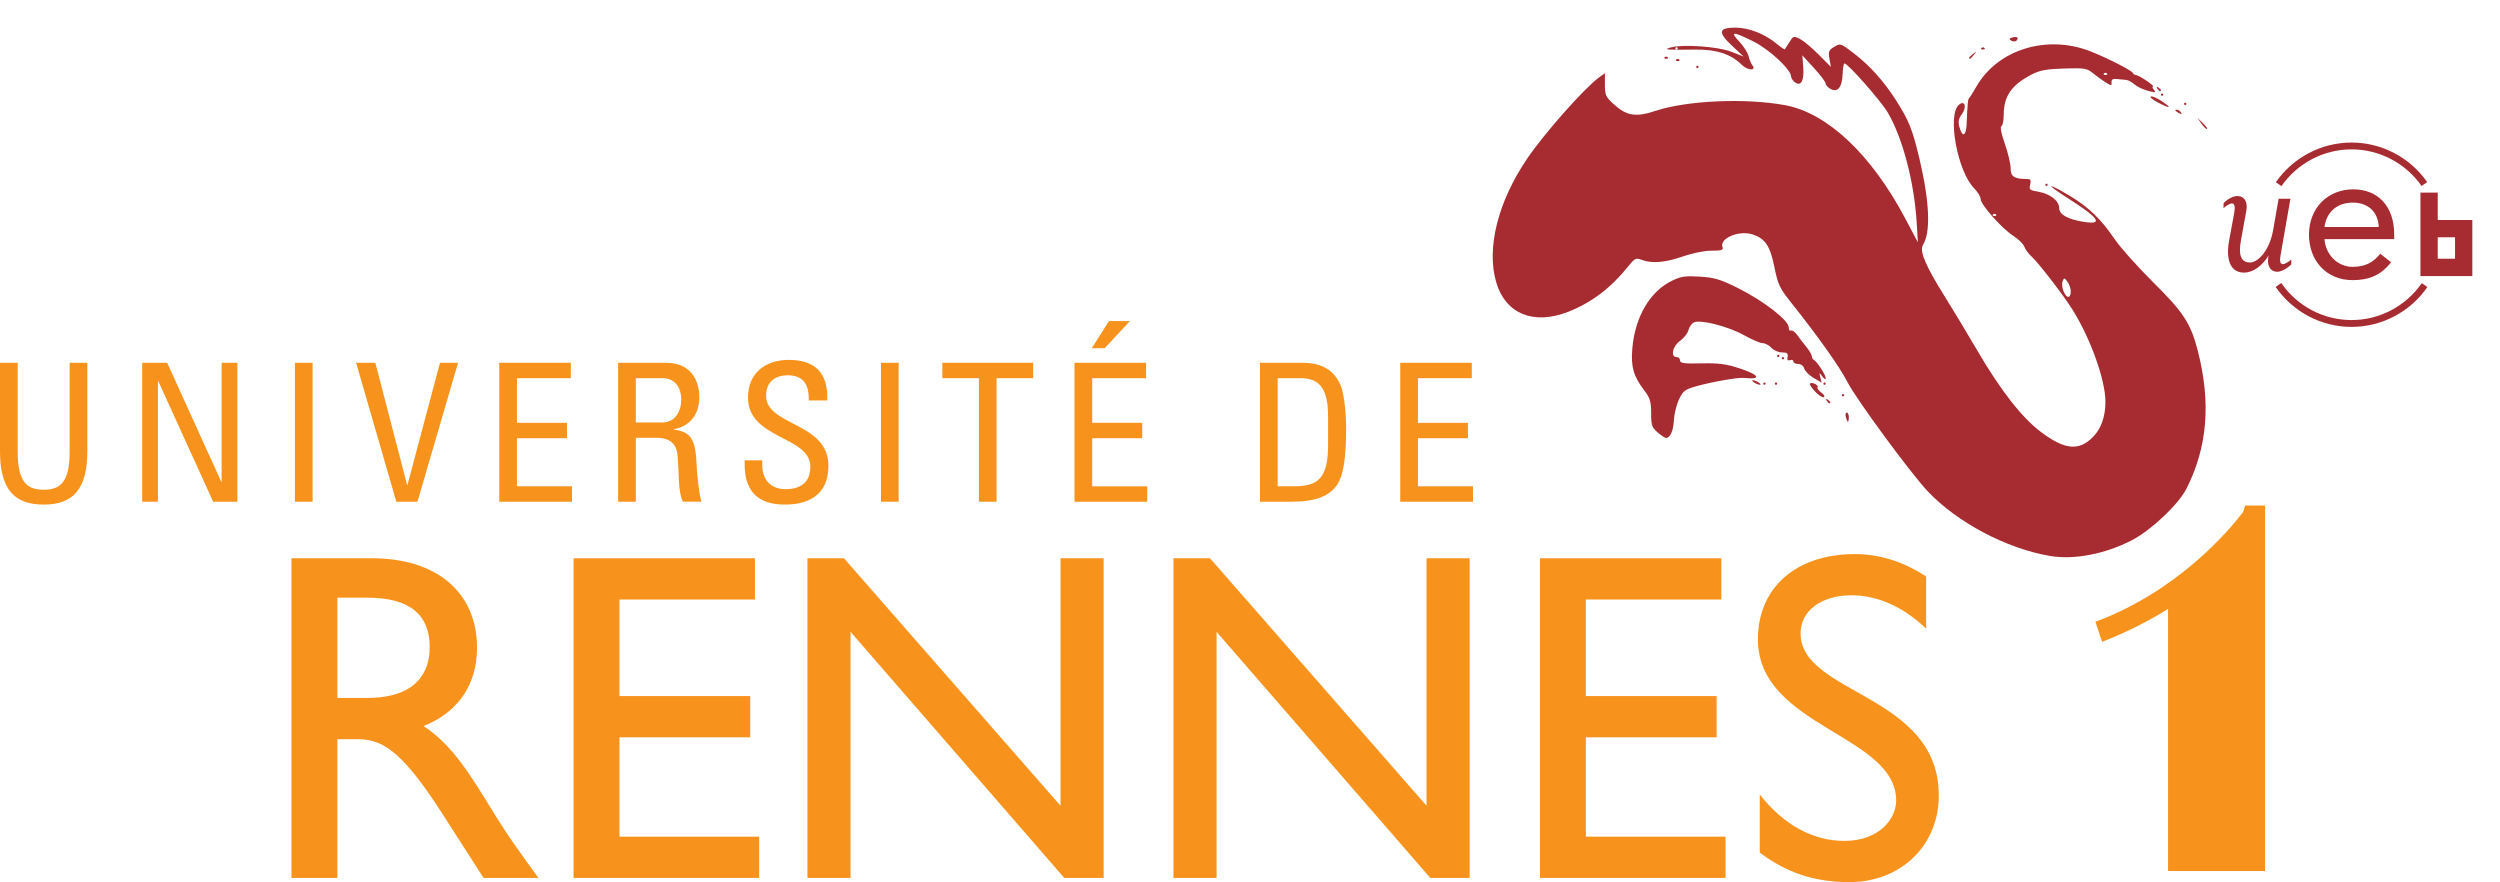 <?xml version="1.0" encoding="UTF-8" standalone="no"?>
<!-- Created with Inkscape (http://www.inkscape.org/) -->

<svg
   xmlns:dc="http://purl.org/dc/elements/1.1/"
   xmlns:cc="http://creativecommons.org/ns#"
   xmlns:rdf="http://www.w3.org/1999/02/22-rdf-syntax-ns#"
   xmlns:svg="http://www.w3.org/2000/svg"
   xmlns="http://www.w3.org/2000/svg"
   xmlns:sodipodi="http://sodipodi.sourceforge.net/DTD/sodipodi-0.dtd"
   xmlns:inkscape="http://www.inkscape.org/namespaces/inkscape"
   width="180.576"
   height="63.715"
   id="svg3198"
   sodipodi:version="0.32"
   inkscape:version="0.48.0 r9654"
   version="1.0"
   sodipodi:docname="univ-rennes1.svg"
   inkscape:output_extension="org.inkscape.output.svg.inkscape">
  <defs
     id="defs3200">
    <inkscape:perspective
       sodipodi:type="inkscape:persp3d"
       inkscape:vp_x="0 : 526.18109 : 1"
       inkscape:vp_y="0 : 1000 : 0"
       inkscape:vp_z="744.09448 : 526.18109 : 1"
       inkscape:persp3d-origin="372.04724 : 350.78739 : 1"
       id="perspective3206" />
  </defs>
  <sodipodi:namedview
     id="base"
     pagecolor="#ffffff"
     bordercolor="#666666"
     borderopacity="1.0"
     inkscape:pageopacity="0.0"
     inkscape:pageshadow="2"
     inkscape:zoom="5.214065"
     inkscape:cx="100.91717"
     inkscape:cy="40.470299"
     inkscape:document-units="px"
     inkscape:current-layer="layer1"
     showgrid="false"
     inkscape:window-width="1347"
     inkscape:window-height="893"
     inkscape:window-x="1375"
     inkscape:window-y="45"
     fit-margin-top="2"
     fit-margin-left="0"
     fit-margin-right="2"
     fit-margin-bottom="0"
     inkscape:window-maximized="0" />
  <g
     inkscape:label="Calque 1"
     inkscape:groupmode="layer"
     id="layer1"
     transform="translate(-310.712,-381.202)">
    <path
       d="m 310.712,407.406 1.279,0 0,6.42 c 0,2.196 0.667,2.752 1.876,2.752 1.209,0 1.876,-0.556 1.876,-2.752 l 0,-6.42 1.277,0 0,6.365 c 0,2.779 -1.028,3.877 -3.154,3.877 -2.126,0 -3.155,-1.099 -3.155,-3.877 l 0,-6.365"
       style="fill:#f7931d;fill-opacity:1;fill-rule:nonzero;stroke:none"
       id="path13"
       inkscape:connector-curvature="0" />
    <path
       d="m 327.859,407.406 0,10.034 -1.75,0 -3.96,-8.699 -0.029,0 0,8.699 -1.139,0 0,-10.034 1.806,0 3.905,8.589 0.028,0 0,-8.589 1.139,0"
       style="fill:#f7931d;fill-opacity:1;fill-rule:nonzero;stroke:none"
       id="path15"
       inkscape:connector-curvature="0" />
    <path
       d="m 332.014,417.44 1.278,0 0,-10.033 -1.278,0 0,10.033 z"
       style="fill:#f7931d;fill-opacity:1;fill-rule:nonzero;stroke:none"
       id="path17"
       inkscape:connector-curvature="0" />
    <path
       d="m 340.867,417.44 -1.528,0 -2.905,-10.034 1.39,0 2.292,8.824 0.028,0 2.349,-8.824 1.306,0 -2.933,10.034"
       style="fill:#f7931d;fill-opacity:1;fill-rule:nonzero;stroke:none"
       id="path19"
       inkscape:connector-curvature="0" />
    <path
       d="m 346.773,417.44 0,-10.034 5.17,0 0,1.113 -3.891,0 0,3.224 3.613,0 0,1.111 -3.613,0 0,3.474 3.974,0 0,1.113 -5.253,0"
       style="fill:#f7931d;fill-opacity:1;fill-rule:nonzero;stroke:none"
       id="path21"
       inkscape:connector-curvature="0" />
    <path
       d="m 356.639,412.826 0,4.614 -1.279,0 0,-10.034 3.461,0 c 1.779,0 2.404,1.251 2.404,2.501 0,1.181 -0.652,2.085 -1.835,2.294 l 0,0.028 c 1.154,0.18 1.571,0.57 1.64,2.585 0.014,0.43 0.152,2.001 0.347,2.626 l -1.334,0 c -0.361,-0.695 -0.278,-2.001 -0.389,-3.335 -0.098,-1.222 -1.084,-1.279 -1.515,-1.279 l -1.501,0 z m 0,-1.111 1.919,0 c 0.916,0 1.361,-0.792 1.361,-1.669 0,-0.721 -0.361,-1.528 -1.347,-1.528 l -1.933,0 0,3.196"
       style="fill:#f7931d;fill-opacity:1;fill-rule:nonzero;stroke:none"
       id="path23"
       inkscape:connector-curvature="0" />
    <path
       d="m 365.769,414.452 0,0.291 c 0,1.363 0.863,1.792 1.681,1.792 1.015,0 1.794,-0.43 1.794,-1.625 0,-2.224 -4.503,-1.974 -4.503,-4.99 0,-1.778 1.265,-2.723 2.946,-2.723 1.834,0 2.862,0.889 2.779,2.931 l -1.334,0 c 0.014,-1.097 -0.334,-1.82 -1.543,-1.82 -0.765,0 -1.542,0.389 -1.542,1.472 0,2.21 4.502,1.89 4.502,5.072 0,2.112 -1.459,2.794 -3.112,2.794 -2.96,0.028 -2.96,-2.239 -2.933,-3.196 l 1.264,0"
       style="fill:#f7931d;fill-opacity:1;fill-rule:nonzero;stroke:none"
       id="path25"
       inkscape:connector-curvature="0" />
    <path
       d="m 374.344,417.44 1.278,0 0,-10.033 -1.278,0 0,10.033 z"
       style="fill:#f7931d;fill-opacity:1;fill-rule:nonzero;stroke:none"
       id="path27"
       inkscape:connector-curvature="0" />
    <path
       d="m 385.337,407.406 0,1.113 -2.641,0 0,8.921 -1.278,0 0,-8.921 -2.641,0 0,-1.113 6.56,0"
       style="fill:#f7931d;fill-opacity:1;fill-rule:nonzero;stroke:none"
       id="path29"
       inkscape:connector-curvature="0" />
    <path
       d="m 388.324,417.44 0,-10.034 5.17,0 0,1.113 -3.891,0 0,3.224 3.612,0 0,1.111 -3.612,0 0,3.474 3.974,0 0,1.113 -5.253,0 z m 4.003,-13.049 -1.82,1.959 -0.932,0 1.238,-1.959 1.515,0"
       style="fill:#f7931d;fill-opacity:1;fill-rule:nonzero;stroke:none"
       id="path31"
       inkscape:connector-curvature="0" />
    <path
       d="m 401.721,407.406 3.085,0 c 1.279,0 2.195,0.459 2.696,1.529 0.403,0.848 0.444,2.849 0.444,3.169 0,2.14 -0.194,3.376 -0.611,4.044 -0.542,0.861 -1.556,1.292 -3.308,1.292 l -2.306,0 0,-10.034 z m 1.279,8.921 1.209,0 c 1.779,0 2.431,-0.666 2.431,-3.001 l 0,-2.029 c 0,-2.029 -0.625,-2.779 -1.96,-2.779 l -1.68,0 0,7.809"
       style="fill:#f7931d;fill-opacity:1;fill-rule:nonzero;stroke:none"
       id="path33"
       inkscape:connector-curvature="0" />
    <path
       d="m 411.851,417.44 0,-10.034 5.17,0 0,1.113 -3.891,0 0,3.224 3.612,0 0,1.111 -3.612,0 0,3.474 3.975,0 0,1.113 -5.254,0"
       style="fill:#f7931d;fill-opacity:1;fill-rule:nonzero;stroke:none"
       id="path35"
       inkscape:connector-curvature="0" />
    <path
       d="m 337.586,421.526 c 4.671,0 7.582,2.47 7.582,6.465 0,2.675 -1.387,4.671 -3.86,5.654 2.1,1.387 3.385,3.521 5.146,6.399 0.983,1.59 1.558,2.369 3.148,4.57 l -3.96,0 -3.046,-4.74 c -3.047,-4.74 -4.435,-5.28 -6.128,-5.28 l -1.387,0 0,10.02 -3.317,0 0,-23.087 5.822,0 z m -2.505,10.088 2.131,0 c 3.555,0 4.571,-1.829 4.537,-3.757 -0.034,-2.166 -1.32,-3.486 -4.537,-3.486 l -2.131,0 0,7.244"
       style="fill:#f7931d;fill-opacity:1;fill-rule:nonzero;stroke:none"
       id="path37"
       inkscape:connector-curvature="0" />
    <path
       d="m 365.242,424.505 -9.784,0 0,6.974 9.446,0 0,2.979 -9.446,0 0,7.176 10.089,0 0,2.98 -13.406,0 0,-23.087 13.101,0 0,2.979"
       style="fill:#f7931d;fill-opacity:1;fill-rule:nonzero;stroke:none"
       id="path39"
       inkscape:connector-curvature="0" />
    <path
       d="m 390.428,444.614 -2.844,0 -15.436,-17.774 0,17.774 -3.114,0 0,-23.087 2.639,0 15.641,17.874 0,-17.874 3.114,0 0,23.087"
       style="fill:#f7931d;fill-opacity:1;fill-rule:nonzero;stroke:none"
       id="path41"
       inkscape:connector-curvature="0" />
    <path
       d="m 416.866,444.614 -2.844,0 -15.436,-17.774 0,17.774 -3.114,0 0,-23.087 2.64,0 15.64,17.874 0,-17.874 3.114,0 0,23.087"
       style="fill:#f7931d;fill-opacity:1;fill-rule:nonzero;stroke:none"
       id="path43"
       inkscape:connector-curvature="0" />
    <path
       d="m 435.044,424.505 -9.784,0 0,6.974 9.446,0 0,2.979 -9.446,0 0,7.176 10.089,0 0,2.98 -13.405,0 0,-23.087 13.1,0 0,2.979"
       style="fill:#f7931d;fill-opacity:1;fill-rule:nonzero;stroke:none"
       id="path45"
       inkscape:connector-curvature="0" />
    <path
       d="m 449.837,426.604 c -1.962,-1.861 -3.857,-2.404 -5.415,-2.404 -2.134,0 -3.656,1.117 -3.656,2.741 0,4.436 9.986,4.367 9.986,11.714 0,3.623 -2.743,6.263 -6.465,6.263 -2.505,0 -4.537,-0.677 -6.466,-2.132 l 0,-4.197 c 1.691,2.166 3.826,3.351 6.093,3.351 2.574,0 3.759,-1.625 3.759,-2.911 0,-4.774 -9.986,-5.315 -9.986,-11.645 0,-3.757 2.776,-6.161 7.008,-6.161 1.76,0 3.521,0.542 5.144,1.625 l 0,3.757"
       style="fill:#f7931d;fill-opacity:1;fill-rule:nonzero;stroke:none"
       id="path47"
       inkscape:connector-curvature="0" />
    <path
       d="m 474.339,418.575 -0.019,-0.011 0,-0.848 -1.435,0 -0.154,0.476 c -1.089,1.419 -4.751,5.715 -10.665,7.924 l 0.481,1.446 c 1.831,-0.714 3.404,-1.532 4.764,-2.375 l 0,18.93 7.009,0 0,-25.514 c 0.005,-0.007 0.018,-0.024 0.019,-0.029"
       style="fill:#f7931d;fill-opacity:1;fill-rule:nonzero;stroke:none"
       id="path49"
       inkscape:connector-curvature="0" />
    <g
       id="g3271">
      <path
         id="path107"
         style="fill:#a72c31;fill-opacity:1;fill-rule:nonzero;stroke:none"
         d="m 475.208,400.831 c -0.535,0 -0.748,-0.456 -0.657,-1.066 l 0.031,-0.122 c -0.441,0.733 -1.112,1.25 -1.784,1.25 -1.021,0 -1.31,-0.991 -1.081,-2.286 l 0.381,-2.072 c 0.06,-0.366 0.03,-0.641 -0.169,-0.641 -0.182,0 -0.502,0.229 -0.609,0.351 l 0,-0.366 c 0.289,-0.305 0.7,-0.519 0.99,-0.519 0.534,0 0.763,0.443 0.656,1.052 l -0.383,2.119 c -0.182,0.991 -0.075,1.631 0.656,1.631 0.504,0 1.373,-0.748 1.661,-2.333 l 0.396,-2.271 0.854,0 -0.716,4.101 c -0.06,0.35 -0.045,0.624 0.169,0.624 0.168,0 0.487,-0.229 0.61,-0.335 l 0,0.35 c -0.306,0.305 -0.734,0.534 -1.006,0.534"
         inkscape:connector-curvature="0" />
      <path
         id="path109"
         style="fill:#a72c31;fill-opacity:1;fill-rule:nonzero;stroke:none"
         d="m 483.422,400.142 c -0.734,0.946 -1.613,1.294 -2.773,1.294 -1.959,0 -3.159,-1.468 -3.159,-3.279 0,-1.934 1.36,-3.28 3.2,-3.28 1.759,0 2.957,1.2 2.957,3.266 l 0,0.333 -5.037,0 c 0.08,1.08 0.906,2 2.039,2 0.894,0 1.493,-0.32 1.986,-0.946 l 0.786,0.613 z m -0.892,-2.546 c -0.04,-1.052 -0.733,-1.759 -1.88,-1.759 -1.146,0 -1.906,0.706 -2.039,1.759 l 3.919,0"
         inkscape:connector-curvature="0" />
      <path
         id="path111"
         style="fill:#a72c31;fill-opacity:1;fill-rule:nonzero;stroke:none"
         d="m 485.542,401.14 0,-6.026 1.249,0 0,1.978 2.498,0 0,4.049 -3.746,0 z m 2.498,-2.8 -1.249,0 0,1.551 1.249,0 0,-1.551"
         inkscape:connector-curvature="0" />
      <path
         id="path113"
         style="fill:#a72c31;fill-opacity:1;fill-rule:nonzero;stroke:none"
         d="m 475.503,394.647 c 1.155,-1.664 3.049,-2.656 5.064,-2.656 2.01,0 3.9,0.989 5.056,2.646 l 0.406,-0.282 c -1.249,-1.79 -3.291,-2.857 -5.463,-2.857 -2.178,0 -4.223,1.071 -5.471,2.869 l 0.407,0.281 z m 10.134,7.008 c -1.156,1.669 -3.051,2.665 -5.07,2.665 -2.026,0 -3.924,-1 -5.079,-2.675 l -0.406,0.281 c 1.248,1.809 3.297,2.888 5.485,2.888 2.18,0 4.229,-1.075 5.476,-2.879 l -0.406,-0.28"
         inkscape:connector-curvature="0" />
    </g>
    <g
       transform="matrix(0.167,0,0,0.167,374.768,352.225)"
       id="layer1-9"
       inkscape:label="Layer 1">
      <path
         inkscape:connector-curvature="0"
         id="path3536"
         d=""
         style="fill:#000000" />
      <path
         sodipodi:nodetypes="csssssssssssssscssssscssssscscssssssssccsscssscssscsssssssssscscsscssssscsscsssssscscsssssccsscssssssssssccsscssccscccscssssssssssssssssscssscsssssssssssssssssssssssssssssssssccscsssssssssssssssssssssssssssssssssssssssssccsccsccsscssssssssssssccscsssssccscccscsccsccscccsc"
         inkscape:connector-curvature="0"
         id="path3554"
         d="m 502.873,413.938 c -18.781,-3.269 -39.85,-14.428 -52.62,-27.87 -7.236,-7.617 -31.147,-40.136 -34.712,-47.209 -3.195,-6.338 -12.684,-19.737 -24.375,-34.418 -5.014,-6.296 -5.745,-7.841 -7.27,-15.371 -1.865,-9.207 -3.959,-12.361 -9.399,-14.156 -5.897,-1.946 -14.526,1.697 -13.061,5.514 0.473,1.233 -0.399,1.513 -4.714,1.513 -3.072,0 -8.297,1.049 -12.45,2.5 -7.636,2.668 -13.378,3.141 -17.787,1.464 -2.483,-0.944 -2.993,-0.701 -5.768,2.75 -7.565,9.406 -15.771,15.65 -25.809,19.637 -15.033,5.97 -27.255,1.058 -31.305,-12.58 -4.374,-14.73 0.652,-34.888 13.369,-53.614 7.443,-10.96 24.76,-30.512 31.106,-35.121 l 2.5,-1.816 0,4.967 c 0,4.439 0.388,5.323 3.656,8.317 5.69,5.214 9.663,5.875 18.215,3.028 13.592,-4.525 38.951,-5.636 56.13,-2.459 18.196,3.365 37.253,21.331 51.84,48.871 l 5.532,10.444 -0.51,-8.444 c -1.068,-17.677 -6.105,-36.849 -12.541,-47.726 -3.019,-5.102 -17.225,-21.218 -18.703,-21.218 -0.34,1e-5 -0.698,2.09 -0.797,4.643 -0.22,5.694 -2.138,8.06 -5.204,6.419 -1.164,-0.623 -2.122,-1.679 -2.128,-2.348 -0.006,-0.668 -2.28,-3.69 -5.053,-6.715 l -5.042,-5.5 0.406,5.249 c 0.457,5.91 -1.108,8.485 -3.8,6.251 -0.825,-0.685 -1.5,-1.76 -1.5,-2.39 0,-2.934 -9.359,-11.652 -16.165,-15.056 -8.97,-4.487 -10.448,-4.484 -6.205,0.015 1.852,1.963 3.654,4.776 4.006,6.25 0.352,1.474 1.078,3.238 1.614,3.919 2.024,2.571 -2.027,2.395 -4.623,-0.202 -4.666,-4.666 -11.121,-6.704 -20.628,-6.513 -4.675,0.094 -9.4,0.088 -10.5,-0.012 -1.684,-0.154 -1.605,-0.298 0.5,-0.912 5.072,-1.479 20.242,-0.43 26,1.798 l 5.5,2.128 -4.827,-4.495 c -6.434,-5.991 -6.088,-8.04 1.352,-8.005 5.917,0.027 12.804,2.777 18.086,7.222 1.635,1.376 3.09,2.333 3.234,2.127 0.143,-0.206 1.038,-1.617 1.988,-3.135 1.653,-2.641 1.85,-2.697 4.567,-1.292 1.562,0.808 5.203,3.85 8.091,6.76 l 5.251,5.292 -0.623,-3.517 c -0.545,-3.077 -0.285,-3.722 2.077,-5.156 2.653,-1.61 2.8,-1.561 8.398,2.746 7.071,5.441 12.947,11.981 18.354,20.427 5.567,8.696 7.091,12.523 10.159,25.5 4.352,18.412 4.877,31.6 1.473,37.013 -1.627,2.587 1.157,9.146 9.566,22.54 3.262,5.196 9.618,15.754 14.124,23.462 9.895,16.927 19.155,28.756 27.312,34.888 10.281,7.729 16.378,8.337 22.474,2.241 3.53,-3.53 5.43,-8.852 5.439,-15.234 0.013,-9.423 -6.389,-27.351 -14.251,-39.91 -3.966,-6.335 -14.788,-20.372 -17.732,-23 -1.232,-1.1 -2.622,-2.996 -3.087,-4.213 -0.466,-1.217 -2.591,-3.315 -4.724,-4.661 -4.879,-3.08 -14.167,-13.525 -14.186,-15.953 -0.01,-1.005 -1.252,-3.077 -2.764,-4.605 -7.306,-7.38 -11.774,-31.899 -6.596,-36.197 2.544,-2.111 3.512,0.98 1.265,4.041 -1.433,1.951 -1.704,3.309 -1.105,5.522 1.281,4.735 2.9,4.144 3.137,-1.145 0.424,-9.437 0.556,-10.796 1.096,-11.289 0.301,-0.275 1.739,-2.563 3.195,-5.084 9.269,-16.053 30.66,-22.551 49.505,-15.039 7.413,2.955 17.69,8.21 18.085,9.248 0.183,0.481 0.77,0.875 1.303,0.875 0.533,0 2.625,1.125 4.649,2.5 2.023,1.375 3.295,2.5 2.825,2.5 -0.47,0 -0.317,0.648 0.34,1.439 1.027,1.237 0.657,1.294 -2.627,0.404 -2.102,-0.569 -4.722,-1.834 -5.822,-2.809 -1.1,-0.976 -2.675,-1.827 -3.5,-1.892 -0.825,-0.065 -2.625,-0.236 -4,-0.38 -1.825,-0.192 -2.465,0.195 -2.37,1.432 0.121,1.582 -0.045,1.585 -2.5,0.043 -1.446,-0.908 -3.925,-2.703 -5.509,-3.988 -2.643,-2.145 -3.668,-2.313 -12.5,-2.04 -7.751,0.239 -10.495,0.752 -14.121,2.637 -8.698,4.522 -12,9.349 -12,17.539 0,2.447 -0.461,4.602 -1.024,4.79 -0.616,0.205 -0.018,3.221 1.5,7.565 1.388,3.973 2.524,8.754 2.524,10.625 0,3.558 1.512,4.59 6.769,4.622 1.893,0.011 2.169,0.411 1.667,2.412 -0.544,2.166 -0.21,2.464 3.451,3.083 5.212,0.881 9.112,3.938 9.112,7.143 0,2.865 4.112,5.019 11.52,6.034 7.683,1.053 5.334,-2.031 -8.02,-10.53 -9.608,-6.115 -8.978,-6.827 0.867,-0.979 8.302,4.932 13.733,10.155 19.655,18.903 2.401,3.546 9.816,11.848 16.477,18.448 13.345,13.221 16.419,17.951 19.501,30 5.719,22.361 4.098,41.643 -5.006,59.519 -3.434,6.743 -15.296,17.943 -23.494,22.182 -11.716,6.058 -25.2,8.625 -35.706,6.796 z M 512.079,299.632 c 0,-1.27 -0.643,-3.182 -1.429,-4.25 -1.361,-1.849 -1.462,-1.855 -2.131,-0.127 -0.791,2.041 0.973,6.686 2.539,6.686 0.562,0 1.021,-1.039 1.021,-2.309 z m -32.333,-33.358 c -0.367,-0.367 -0.967,-0.367 -1.333,0 -0.367,0.367 -0.067,0.667 0.667,0.667 0.733,0 1.033,-0.3 0.667,-0.667 z m 48,-61 c -0.367,-0.367 -0.967,-0.367 -1.333,0 -0.367,0.367 -0.067,0.667 0.667,0.667 0.733,0 1.033,-0.3 0.667,-0.667 z M 342.079,194.441 c 0,-0.275 -0.225,-0.5 -0.5,-0.5 -0.275,0 -0.5,0.225 -0.5,0.5 0,0.275 0.225,0.5 0.5,0.5 0.275,0 0.5,-0.225 0.5,-0.5 z m -8.694,166.086 c -2.486,-2.139 -2.806,-3.089 -2.806,-8.327 0,-4.935 -0.463,-6.52 -2.801,-9.586 -4.85,-6.361 -6.012,-10.348 -5.341,-18.33 1.154,-13.733 7.598,-24.722 17.231,-29.385 3.848,-1.863 5.742,-2.135 12.04,-1.731 6.346,0.407 8.863,1.173 16.673,5.076 10.786,5.389 21.698,13.839 21.698,16.802 0,1.107 0.422,1.753 0.938,1.434 0.516,-0.319 1.753,0.563 2.75,1.96 0.997,1.397 2.824,3.768 4.061,5.271 1.237,1.502 2.249,3.256 2.25,3.898 6.7e-4,0.642 0.355,1.317 0.787,1.5 1.275,0.541 5.214,6.53 5.214,7.929 0,0.748 -0.607,0.474 -1.45,-0.654 -1.397,-1.869 -1.429,-1.856 -0.873,0.35 l 0.578,2.291 -3.52,-2.077 c -1.936,-1.142 -3.751,-2.961 -4.034,-4.041 -0.304,-1.164 -1.367,-1.965 -2.607,-1.965 -1.151,0 -2.094,-0.498 -2.094,-1.107 0,-0.609 -0.644,-0.86 -1.431,-0.558 -1,0.384 -1.319,-0.035 -1.057,-1.393 0.298,-1.548 -0.192,-1.942 -2.414,-1.942 -1.533,0 -3.602,-0.9 -4.598,-2 -0.995,-1.1 -2.68,-2 -3.743,-2 -1.063,0 -4.727,-1.563 -8.143,-3.473 -6.886,-3.851 -19.026,-6.913 -21.711,-5.476 -0.921,0.493 -1.952,2.003 -2.291,3.356 -0.34,1.353 -1.966,3.421 -3.615,4.594 -3.234,2.303 -4.239,6.998 -1.498,6.998 0.825,0 1.5,0.662 1.5,1.47 0,1.203 1.684,1.432 9.25,1.263 7.431,-0.167 10.675,0.26 16.5,2.169 8.736,2.863 9.681,4.961 1.859,4.126 -2.566,-0.274 -13.878,1.708 -20.609,3.61 -4.896,1.384 -5.715,2.011 -7.457,5.708 -1.076,2.284 -2.069,6.334 -2.206,8.998 -0.236,4.597 -1.596,7.655 -3.403,7.655 -0.452,0 -2.084,-1.086 -3.628,-2.414 z m 81.404,-6.586 c -0.288,-1.1 -0.115,-2 0.383,-2 0.499,0 0.906,0.9 0.906,2 0,1.1 -0.173,2 -0.383,2 -0.211,0 -0.619,-0.9 -0.906,-2 z m -8.306,-7.155 c -0.442,-0.715 -0.274,-0.883 0.441,-0.441 1.153,0.712 1.548,1.595 0.714,1.595 -0.243,0 -0.762,-0.52 -1.155,-1.155 z m -4.929,-3.871 c -1.557,-1.625 -2.59,-3.194 -2.296,-3.488 0.822,-0.822 3.877,0.613 3.298,1.549 -0.281,0.455 0.43,1.486 1.579,2.291 1.15,0.805 1.676,1.72 1.17,2.033 -0.506,0.313 -2.194,-0.76 -3.751,-2.385 z m 11.524,1.525 c 0,-0.275 0.225,-0.5 0.5,-0.5 0.275,0 0.5,0.225 0.5,0.5 0,0.275 -0.225,0.5 -0.5,0.5 -0.275,0 -0.5,-0.225 -0.5,-0.5 z m -38,-5.5 c -0.825,-0.533 -1.05,-0.969 -0.5,-0.969 0.55,0 1.675,0.436 2.5,0.969 0.825,0.533 1.05,0.969 0.5,0.969 -0.55,0 -1.675,-0.436 -2.5,-0.969 z m 4,0.5 c 0,-0.275 0.225,-0.5 0.5,-0.5 0.275,0 0.5,0.225 0.5,0.5 0,0.275 -0.225,0.5 -0.5,0.5 -0.275,0 -0.5,-0.225 -0.5,-0.5 z m 5,0 c 0,-0.275 0.225,-0.5 0.5,-0.5 0.275,0 0.5,0.225 0.5,0.5 0,0.275 -0.225,0.5 -0.5,0.5 -0.275,0 -0.5,-0.225 -0.5,-0.5 z m 21,0 c 0,-0.275 0.225,-0.5 0.5,-0.5 0.275,0 0.5,0.225 0.5,0.5 0,0.275 -0.225,0.5 -0.5,0.5 -0.275,0 -0.5,-0.225 -0.5,-0.5 z m -18,-11 c 0,-0.275 0.225,-0.5 0.5,-0.5 0.275,0 0.5,0.225 0.5,0.5 0,0.275 -0.225,0.5 -0.5,0.5 -0.275,0 -0.5,-0.225 -0.5,-0.5 z m -2,-1 c 0,-0.275 0.225,-0.5 0.5,-0.5 0.275,0 0.5,0.225 0.5,0.5 0,0.275 -0.225,0.5 -0.5,0.5 -0.275,0 -0.5,-0.225 -0.5,-0.5 z m 116,-74 c 0,-0.275 0.225,-0.5 0.5,-0.5 0.275,0 0.5,0.225 0.5,0.5 0,0.275 -0.225,0.5 -0.5,0.5 -0.275,0 -0.5,-0.225 -0.5,-0.5 z m 67.606,-26.348 -1.894,-2.652 2.338,2.222 c 1.286,1.222 2.139,2.416 1.894,2.652 -0.244,0.236 -1.297,-0.764 -2.338,-2.222 z m -10.606,-5.152 c -0.901,-0.582 -1.025,-0.975 -0.309,-0.985 0.655,-0.008 1.469,0.435 1.809,0.985 0.767,1.242 0.421,1.242 -1.5,0 z m -8.5,-4.204 c -2.2,-1.164 -3.488,-2.289 -2.862,-2.502 0.626,-0.212 2.826,0.76 4.889,2.16 4.529,3.073 3.473,3.251 -2.027,0.342 z m 11.5,0.704 c 0,-0.275 0.225,-0.5 0.5,-0.5 0.275,0 0.5,0.225 0.5,0.5 0,0.275 -0.225,0.5 -0.5,0.5 -0.275,0 -0.5,-0.225 -0.5,-0.5 z m -10,-4 c 0,-0.275 0.225,-0.5 0.5,-0.5 0.275,0 0.5,0.225 0.5,0.5 0,0.275 -0.225,0.5 -0.5,0.5 -0.275,0 -0.5,-0.225 -0.5,-0.5 z m -1.595,-2.655 c -0.442,-0.715 -0.274,-0.883 0.441,-0.441 0.635,0.392 1.155,0.912 1.155,1.155 0,0.834 -0.883,0.439 -1.595,-0.714 z m -199.405,-9.345 c 0,-0.275 0.225,-0.5 0.5,-0.5 0.275,0 0.5,0.225 0.5,0.5 0,0.275 -0.225,0.5 -0.5,0.5 -0.275,0 -0.5,-0.225 -0.5,-0.5 z m -8.667,-3.167 c 0.367,-0.367 0.967,-0.367 1.333,0 0.367,0.367 0.067,0.667 -0.667,0.667 -0.733,0 -1.033,-0.3 -0.667,-0.667 z m -5,-1 c 0.367,-0.367 0.967,-0.367 1.333,0 0.367,0.367 0.067,0.667 -0.667,0.667 -0.733,0 -1.033,-0.3 -0.667,-0.667 z m 131.667,0.289 c 0,-0.208 0.787,-0.995 1.75,-1.75 1.586,-1.244 1.621,-1.208 0.378,0.378 -1.306,1.666 -2.128,2.195 -2.128,1.372 z m 5.333,-4.289 c 0.367,-0.367 0.967,-0.367 1.333,0 0.367,0.367 0.067,0.667 -0.667,0.667 -0.733,0 -1.033,-0.3 -0.667,-0.667 z m 12.784,-3.261 c -0.938,-0.58 -0.722,-0.943 0.798,-1.34 1.147,-0.3 2.084,-0.164 2.084,0.302 0,1.362 -1.49,1.899 -2.882,1.038 z"
         style="fill:#a72c31;fill-opacity:1" />
    </g>
  </g>
</svg>

